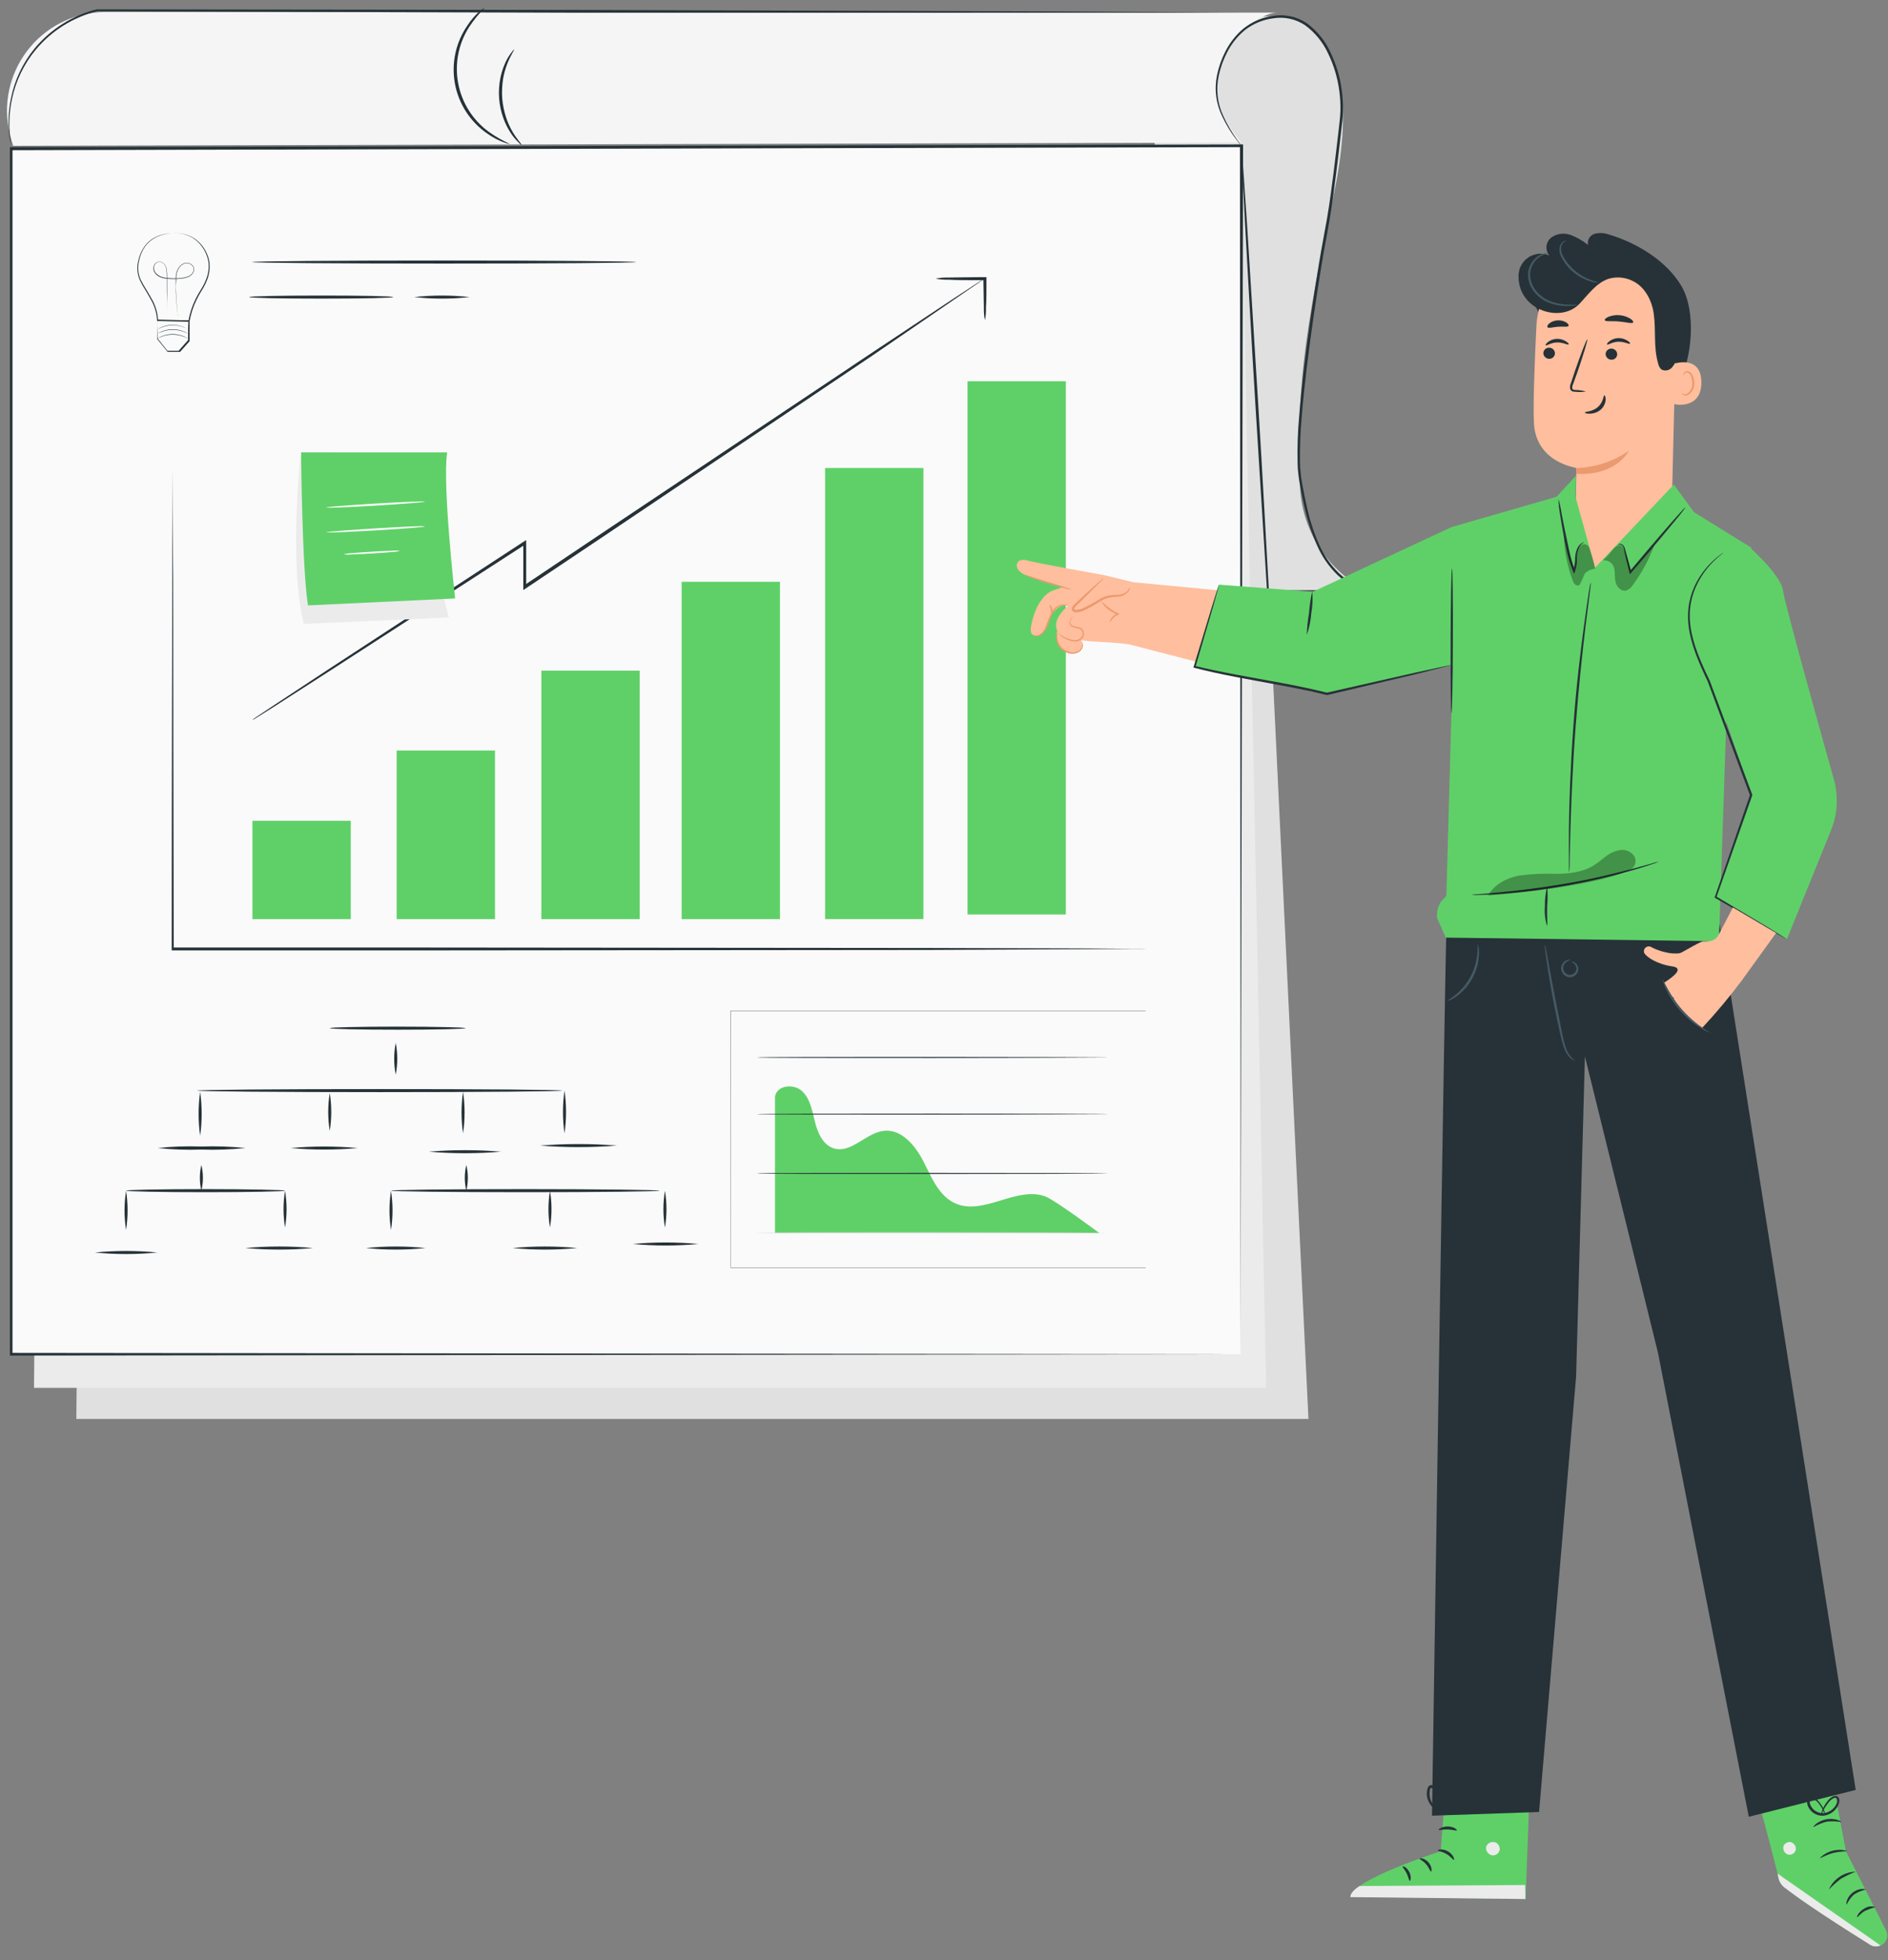 <svg width="131" height="136" viewBox="0 0 131 136" fill="none" xmlns="http://www.w3.org/2000/svg">
<rect x="0" y="0" width="131" height="136" fill="#808080" stroke="none"/>
<path d="M88.948 1.135C88.948 1.135 95.191 1.221 92.521 13.584C89.851 25.946 90.194 28.282 90.194 33.181C90.157 34.78 90.57 36.357 91.386 37.733C92.203 39.108 93.39 40.226 94.811 40.959H86.344L80.117 12.097V1.135H88.948Z" fill="#E0E0E0"/>
<path d="M90.788 98.441H5.297L6.06 14.804L86.578 10.595L90.788 98.441Z" fill="#E0E0E0"/>
<path d="M87.85 96.282H2.359L3.123 12.645L86.131 11.024L87.85 96.282Z" fill="#EBEBEB"/>
<path d="M86.081 93.95H0.766V10.313L86.134 10.113L86.081 93.95Z" fill="#FAFAFA"/>
<path d="M86.076 93.95C86.076 93.17 86.076 60.401 86.035 10.113L86.129 10.207L0.896 10.419H0.761L0.867 10.313C0.867 40.91 0.867 69.6 0.867 93.95L0.777 93.86L86.109 93.95L0.777 94.044H0.688V93.95C0.688 69.6 0.688 40.91 0.688 10.313V10.207H0.924L86.162 10.023H86.252V10.113C86.133 60.401 86.076 93.17 86.076 93.95Z" fill="#263238"/>
<path d="M86.133 9.889C81.723 4.756 86.839 0.959 88.582 0.878L7.334 0.833C6.336 0.832 5.35 1.049 4.444 1.47C3.539 1.89 2.737 2.503 2.094 3.267C1.451 4.03 0.983 4.925 0.722 5.888C0.461 6.851 0.414 7.86 0.585 8.843C0.666 9.274 0.777 9.698 0.915 10.113" fill="#F5F5F5"/>
<path d="M88.285 40.959H88.399H88.726H90L94.813 40.93V41.057C94.084 40.831 93.414 40.448 92.849 39.934C92.227 39.342 91.73 38.632 91.388 37.844C91.006 36.986 90.712 36.091 90.51 35.174C90.4 34.696 90.302 34.21 90.212 33.712C90.16 33.46 90.12 33.205 90.094 32.949C90.058 32.689 90.039 32.427 90.036 32.164C90.009 31.075 90.044 29.984 90.142 28.898C90.224 27.788 90.351 26.649 90.486 25.485C90.763 23.162 91.11 20.741 91.522 18.258C91.694 17.201 91.906 16.152 92.082 15.127C92.257 14.102 92.388 13.085 92.519 12.073C92.649 11.06 92.755 10.08 92.874 9.113C92.927 8.631 92.992 8.153 93.005 7.684C93.016 7.218 92.99 6.753 92.927 6.292C92.808 5.391 92.545 4.516 92.147 3.699C91.792 2.934 91.251 2.269 90.575 1.764C89.925 1.321 89.13 1.144 88.354 1.27C87.634 1.359 86.951 1.641 86.378 2.086C85.871 2.508 85.455 3.027 85.153 3.613C84.88 4.138 84.68 4.697 84.557 5.275C84.358 6.208 84.471 7.181 84.88 8.043C85.129 8.591 85.43 9.115 85.778 9.607L86.056 9.987C86.117 10.072 86.145 10.121 86.145 10.121C86.145 10.121 86.105 10.085 86.035 10.003L85.745 9.631C85.377 9.148 85.063 8.626 84.806 8.076C84.375 7.2 84.246 6.207 84.439 5.25C84.56 4.66 84.76 4.089 85.035 3.552C85.343 2.944 85.772 2.404 86.296 1.968C86.888 1.503 87.593 1.204 88.338 1.102C89.156 0.968 89.995 1.152 90.681 1.617C91.385 2.138 91.946 2.827 92.315 3.621C92.717 4.451 92.982 5.34 93.099 6.255C93.164 6.727 93.193 7.203 93.184 7.68C93.184 8.166 93.107 8.643 93.054 9.129C92.947 10.097 92.833 11.085 92.702 12.093C92.572 13.102 92.437 14.135 92.27 15.155C92.102 16.176 91.882 17.225 91.714 18.287C91.306 20.765 90.951 23.186 90.669 25.501C90.534 26.661 90.408 27.796 90.322 28.906C90.223 29.979 90.183 31.055 90.204 32.132C90.207 32.389 90.225 32.645 90.257 32.9C90.277 33.153 90.33 33.406 90.371 33.655C90.461 34.149 90.555 34.635 90.665 35.108C90.858 36.015 91.143 36.9 91.514 37.75C91.847 38.518 92.328 39.212 92.931 39.791C93.476 40.295 94.126 40.673 94.834 40.898L95.242 41.028H94.834L90.02 41H88.746H88.419L88.285 40.959Z" fill="#263238"/>
<path d="M35.669 3.434C35.702 3.458 35.457 3.781 35.216 4.377C35.078 4.723 34.975 5.083 34.91 5.45C34.838 5.903 34.816 6.361 34.845 6.818C34.884 7.274 34.976 7.723 35.118 8.157C35.237 8.513 35.393 8.855 35.584 9.178C35.914 9.725 36.204 9.995 36.176 10.04C36.147 10.085 36.086 9.982 35.955 9.856C35.767 9.676 35.6 9.474 35.457 9.256C35.242 8.934 35.066 8.587 34.935 8.223C34.605 7.326 34.531 6.355 34.718 5.418C34.794 5.037 34.915 4.667 35.078 4.315C35.187 4.077 35.324 3.853 35.486 3.646C35.588 3.503 35.657 3.425 35.669 3.434Z" fill="#263238"/>
<path d="M33.639 0.539C33.237 0.941 32.876 1.383 32.561 1.858C31.813 3.017 31.537 4.418 31.79 5.774C32.043 7.13 32.806 8.338 33.921 9.15C34.384 9.479 34.877 9.762 35.395 9.995C35.241 9.972 35.09 9.931 34.946 9.872C34.547 9.723 34.17 9.522 33.823 9.276C33.237 8.875 32.736 8.363 32.348 7.768C31.961 7.173 31.695 6.507 31.566 5.809C31.437 5.11 31.448 4.394 31.597 3.699C31.746 3.005 32.031 2.347 32.435 1.764C32.664 1.409 32.938 1.087 33.251 0.804C33.368 0.698 33.498 0.609 33.639 0.539Z" fill="#263238"/>
<path d="M79.555 65.832H79.289H78.505L75.488 65.852L64.383 65.905L27.796 65.938H11.914V65.836C11.914 55.384 11.943 46.393 11.955 40.008C11.955 36.823 11.975 34.292 11.983 32.544C11.983 31.683 11.983 31.013 11.983 30.552C11.983 30.331 11.983 30.164 11.983 30.041C11.983 29.919 11.983 29.866 11.983 29.866C11.983 29.866 11.983 29.923 11.983 30.041C11.983 30.16 11.983 30.331 11.983 30.552C11.983 31.013 11.983 31.683 11.983 32.544C11.983 34.292 11.983 36.823 12.012 40.008C12.012 46.393 12.037 55.384 12.053 65.836L11.951 65.734H27.731L64.317 65.766L75.406 65.799L78.424 65.82H79.207L79.555 65.832Z" fill="#263238"/>
<path d="M24.338 56.943H17.516V63.766H24.338V56.943Z" fill="#5FD068"/>
<path d="M34.346 52.068H27.523V63.766H34.346V52.068Z" fill="#5FD068"/>
<path d="M44.385 46.528H37.562V63.766H44.385V46.528Z" fill="#5FD068"/>
<path d="M54.119 40.363H47.297V63.766H54.119V40.363Z" fill="#5FD068"/>
<path d="M64.072 32.467H57.25V63.762H64.072V32.467Z" fill="#5FD068"/>
<path d="M73.955 26.449H67.133V63.443H73.955V26.449Z" fill="#5FD068"/>
<path d="M17.516 49.941C17.541 49.915 17.57 49.891 17.601 49.872L17.867 49.688L18.908 48.994L22.815 46.418L36.35 37.57L36.509 37.468V37.656C36.509 38.624 36.509 39.657 36.509 40.71L36.346 40.624L41.678 37.048L60.5 24.473L66.216 20.68L67.775 19.659L68.184 19.398L68.327 19.316C68.286 19.352 68.243 19.385 68.196 19.414L67.788 19.695L66.249 20.749L60.59 24.628L41.809 37.256L36.472 40.828L36.309 40.939V37.672L36.468 37.758L22.889 46.54L18.949 49.068L17.891 49.733L17.618 49.904L17.516 49.941Z" fill="#263238"/>
<path d="M68.34 22.215C68.281 21.938 68.257 21.656 68.266 21.374C68.266 20.851 68.237 20.124 68.233 19.332L68.34 19.438H68.078C67.204 19.438 66.412 19.438 65.841 19.406C65.53 19.415 65.219 19.39 64.914 19.332C65.219 19.271 65.53 19.245 65.841 19.255C66.412 19.255 67.204 19.226 68.078 19.226H68.446V19.32C68.446 20.137 68.446 20.859 68.413 21.361C68.424 21.648 68.399 21.934 68.34 22.215Z" fill="#263238"/>
<path d="M32.298 71.331C32.298 71.393 30.191 71.438 27.59 71.438C24.99 71.438 22.883 71.393 22.883 71.331C22.883 71.27 24.99 71.225 27.59 71.225C30.191 71.225 32.298 71.274 32.298 71.331Z" fill="#263238"/>
<path d="M27.458 74.557C27.316 73.829 27.316 73.08 27.458 72.352C27.599 73.08 27.599 73.829 27.458 74.557Z" fill="#263238"/>
<path d="M39.001 75.663C39.001 75.72 33.338 75.769 26.344 75.769C19.35 75.769 13.688 75.72 13.688 75.663C13.688 75.606 19.346 75.557 26.344 75.557C33.342 75.557 39.001 75.602 39.001 75.663Z" fill="#263238"/>
<path d="M13.887 78.799C13.746 77.786 13.746 76.758 13.887 75.745C14.029 76.758 14.029 77.786 13.887 78.799Z" fill="#263238"/>
<path d="M22.88 78.46C22.738 77.589 22.738 76.701 22.88 75.831C23.021 76.701 23.021 77.589 22.88 78.46Z" fill="#263238"/>
<path d="M32.13 78.627C31.988 77.672 31.988 76.701 32.13 75.745C32.271 76.701 32.271 77.672 32.13 78.627Z" fill="#263238"/>
<path d="M39.169 78.627C39.027 77.643 39.027 76.644 39.169 75.659C39.31 76.644 39.31 77.643 39.169 78.627Z" fill="#263238"/>
<path d="M17.022 79.648C16.008 79.753 14.987 79.789 13.968 79.754C12.949 79.789 11.928 79.753 10.914 79.648C11.928 79.541 12.949 79.505 13.968 79.542C14.987 79.505 16.008 79.541 17.022 79.648Z" fill="#263238"/>
<path d="M24.831 79.648C23.278 79.79 21.716 79.79 20.164 79.648C21.716 79.507 23.278 79.507 24.831 79.648Z" fill="#263238"/>
<path d="M34.763 79.901C33.098 80.043 31.423 80.043 29.758 79.901C31.423 79.76 33.098 79.76 34.763 79.901Z" fill="#263238"/>
<path d="M42.813 79.477C41.035 79.618 39.247 79.618 37.469 79.477C39.247 79.335 41.035 79.335 42.813 79.477Z" fill="#263238"/>
<path d="M13.973 82.604C13.832 82.019 13.832 81.409 13.973 80.824C14.115 81.409 14.115 82.019 13.973 82.604Z" fill="#263238"/>
<path d="M19.778 82.604C19.778 82.661 17.308 82.71 14.266 82.71C11.224 82.71 8.75 82.661 8.75 82.604C8.75 82.547 11.22 82.498 14.266 82.498C17.312 82.498 19.778 82.555 19.778 82.604Z" fill="#263238"/>
<path d="M19.778 85.16C19.637 84.318 19.637 83.458 19.778 82.616C19.92 83.458 19.92 84.318 19.778 85.16Z" fill="#263238"/>
<path d="M8.747 85.331C8.605 84.432 8.605 83.516 8.747 82.616C8.888 83.516 8.888 84.432 8.747 85.331Z" fill="#263238"/>
<path d="M32.356 82.604C32.215 82.019 32.215 81.409 32.356 80.824C32.498 81.409 32.498 82.019 32.356 82.604Z" fill="#263238"/>
<path d="M45.763 82.604C45.763 82.661 41.59 82.71 36.446 82.71C31.301 82.71 27.133 82.661 27.133 82.604C27.133 82.547 31.301 82.498 36.446 82.498C41.59 82.498 45.763 82.555 45.763 82.604Z" fill="#263238"/>
<path d="M38.161 85.16C38.019 84.318 38.019 83.458 38.161 82.616C38.302 83.458 38.302 84.318 38.161 85.16Z" fill="#263238"/>
<path d="M46.137 85.16C45.996 84.318 45.996 83.458 46.137 82.616C46.279 83.458 46.279 84.318 46.137 85.16Z" fill="#263238"/>
<path d="M27.13 85.331C26.988 84.432 26.988 83.516 27.13 82.616C27.271 83.516 27.271 84.432 27.13 85.331Z" fill="#263238"/>
<path d="M10.922 86.895C9.478 87.037 8.023 87.037 6.578 86.895C8.023 86.754 9.478 86.754 10.922 86.895Z" fill="#263238"/>
<path d="M21.723 86.585C20.16 86.726 18.587 86.726 17.023 86.585C18.587 86.443 20.16 86.443 21.723 86.585Z" fill="#263238"/>
<path d="M29.527 86.585C28.151 86.726 26.766 86.726 25.391 86.585C26.766 86.443 28.151 86.443 29.527 86.585Z" fill="#263238"/>
<path d="M40.054 86.585C38.56 86.727 37.056 86.727 35.562 86.585C37.056 86.443 38.56 86.443 40.054 86.585Z" fill="#263238"/>
<path d="M48.463 86.303C46.947 86.445 45.422 86.445 43.906 86.303C45.422 86.162 46.947 86.162 48.463 86.303Z" fill="#263238"/>
<path d="M79.492 87.957H50.695V70.123H79.492V87.957ZM50.712 87.936H79.492V70.143H50.716L50.712 87.936Z" fill="#263238"/>
<path d="M72.55 83.012C70.554 82.257 68.259 84.347 66.3 83.494C65.165 83 64.646 81.71 64.087 80.603C63.527 79.497 62.568 78.321 61.335 78.452C60.102 78.582 59.081 80.024 57.877 79.677C57.117 79.456 56.742 78.615 56.55 77.847C56.358 77.08 56.227 76.235 55.648 75.696C55.068 75.157 53.867 75.288 53.773 76.104V85.548H76.282C76.282 85.548 73.228 83.274 72.55 83.012Z" fill="#5FD068"/>
<path d="M76.866 85.531C76.866 85.552 71.412 85.568 64.683 85.568C57.955 85.568 52.5 85.568 52.5 85.531C52.5 85.495 57.955 85.495 64.683 85.495C71.412 85.495 76.866 85.511 76.866 85.531Z" fill="#E0E0E0"/>
<path d="M76.866 81.408C76.866 81.428 71.412 81.445 64.683 81.445C57.955 81.445 52.5 81.445 52.5 81.408C52.5 81.371 57.955 81.371 64.683 81.371C71.412 81.371 76.866 81.379 76.866 81.408Z" fill="#263238"/>
<path d="M76.866 77.296C76.866 77.296 71.412 77.329 64.683 77.329C57.955 77.329 52.5 77.329 52.5 77.296C52.5 77.264 57.955 77.26 64.683 77.26C71.412 77.26 76.866 77.264 76.866 77.296Z" fill="#263238"/>
<path d="M76.866 73.361C76.866 73.361 71.412 73.397 64.683 73.397C57.955 73.397 52.5 73.397 52.5 73.361C52.5 73.324 57.955 73.324 64.683 73.324C71.412 73.324 76.866 73.34 76.866 73.361Z" fill="#263238"/>
<path d="M12.039 16.172C12.039 16.172 12.039 16.172 12.079 16.172H12.194C12.344 16.171 12.495 16.185 12.643 16.213C12.88 16.255 13.108 16.333 13.321 16.446C13.604 16.597 13.851 16.809 14.043 17.066C14.282 17.379 14.445 17.742 14.521 18.128C14.585 18.577 14.527 19.035 14.354 19.455C14.264 19.682 14.153 19.901 14.023 20.108C13.887 20.321 13.763 20.542 13.651 20.769C13.414 21.248 13.246 21.758 13.153 22.284V22.321H13.116L12.051 22.296L10.932 22.268H10.899V22.227C10.872 21.698 10.713 21.185 10.438 20.733C10.32 20.504 10.185 20.292 10.058 20.075C9.929 19.871 9.812 19.66 9.707 19.442C9.524 19.026 9.483 18.562 9.589 18.119C9.667 17.739 9.824 17.378 10.05 17.062C10.239 16.809 10.483 16.604 10.765 16.462C10.977 16.354 11.204 16.277 11.438 16.233C11.585 16.201 11.734 16.182 11.883 16.176H11.998C12.026 16.176 12.039 16.176 12.039 16.176H11.998H11.883C11.736 16.188 11.59 16.211 11.447 16.245C11.217 16.295 10.994 16.375 10.785 16.482C10.507 16.627 10.266 16.832 10.079 17.082C9.862 17.395 9.714 17.75 9.642 18.124C9.54 18.551 9.581 19 9.76 19.402C9.866 19.616 9.983 19.825 10.111 20.026C10.238 20.238 10.373 20.455 10.495 20.684C10.778 21.148 10.94 21.676 10.965 22.219L10.928 22.174L12.047 22.202L13.112 22.231L13.072 22.264C13.168 21.731 13.338 21.214 13.578 20.729C13.692 20.5 13.819 20.278 13.957 20.063C14.086 19.86 14.196 19.645 14.284 19.422C14.459 19.014 14.518 18.567 14.456 18.128C14.384 17.753 14.229 17.398 14.002 17.091C13.815 16.834 13.576 16.62 13.3 16.462C13.093 16.349 12.87 16.268 12.639 16.221C12.492 16.192 12.343 16.174 12.194 16.168H12.075L12.039 16.172Z" fill="#263238"/>
<path d="M12.35 22.178C12.351 22.166 12.351 22.153 12.35 22.141V22.043C12.35 21.953 12.325 21.823 12.305 21.635C12.272 21.296 12.219 20.818 12.195 20.202C12.195 20.051 12.195 19.892 12.195 19.728C12.195 19.565 12.195 19.389 12.195 19.21C12.207 19.024 12.255 18.842 12.338 18.675C12.427 18.491 12.579 18.346 12.766 18.267C12.867 18.231 12.975 18.225 13.079 18.25C13.182 18.274 13.277 18.328 13.35 18.405C13.388 18.445 13.418 18.491 13.438 18.543C13.457 18.594 13.466 18.649 13.464 18.703C13.457 18.816 13.414 18.923 13.342 19.01C13.268 19.095 13.176 19.163 13.072 19.21C12.969 19.253 12.861 19.285 12.75 19.304C12.296 19.377 11.832 19.377 11.378 19.304C11.267 19.285 11.16 19.249 11.06 19.197C10.958 19.148 10.868 19.079 10.794 18.993C10.72 18.91 10.669 18.809 10.647 18.699C10.629 18.59 10.648 18.478 10.7 18.381C10.75 18.283 10.835 18.208 10.937 18.169C10.987 18.152 11.04 18.146 11.093 18.151C11.146 18.156 11.197 18.172 11.243 18.197C11.334 18.244 11.41 18.314 11.464 18.401C11.515 18.485 11.55 18.578 11.566 18.675C11.593 18.857 11.604 19.042 11.598 19.226C11.598 19.581 11.598 19.916 11.598 20.218C11.598 20.822 11.598 21.312 11.598 21.651V22.178C11.6 22.167 11.6 22.156 11.598 22.145V22.043C11.598 21.953 11.598 21.817 11.598 21.635C11.598 21.296 11.598 20.818 11.574 20.202C11.574 19.9 11.574 19.569 11.574 19.21C11.579 19.027 11.568 18.844 11.541 18.663C11.525 18.57 11.492 18.482 11.443 18.401C11.391 18.319 11.318 18.253 11.231 18.209C11.189 18.185 11.142 18.171 11.093 18.166C11.044 18.162 10.995 18.168 10.949 18.185C10.855 18.221 10.778 18.291 10.733 18.381C10.684 18.471 10.667 18.574 10.684 18.675C10.706 18.779 10.753 18.876 10.823 18.956C10.973 19.117 11.173 19.222 11.39 19.255C11.614 19.296 11.841 19.316 12.068 19.316C12.295 19.321 12.522 19.303 12.746 19.263C12.856 19.248 12.963 19.218 13.064 19.173C13.163 19.13 13.251 19.066 13.322 18.985C13.389 18.904 13.428 18.804 13.436 18.699C13.438 18.648 13.43 18.597 13.412 18.549C13.394 18.502 13.366 18.458 13.33 18.422C13.261 18.35 13.172 18.299 13.075 18.276C12.978 18.253 12.877 18.258 12.783 18.291C12.604 18.365 12.459 18.501 12.374 18.675C12.291 18.837 12.243 19.015 12.231 19.197C12.231 19.373 12.231 19.544 12.211 19.712C12.191 19.879 12.211 20.034 12.211 20.186C12.231 20.79 12.28 21.28 12.309 21.614C12.309 21.782 12.338 21.913 12.35 22.023V22.121V22.178Z" fill="#263238"/>
<path d="M10.927 22.178C10.927 22.178 10.927 22.313 10.927 22.537C10.927 22.762 10.927 23.109 10.927 23.472L11.621 24.338H11.584H12.425H12.393L12.83 23.844L13.05 23.599V23.631C13.05 23.137 13.05 22.672 13.075 22.247L13.12 22.292L11.548 22.243H11.094H10.927C10.976 22.237 11.025 22.237 11.074 22.243H11.519H13.152V22.288C13.152 22.696 13.152 23.178 13.152 23.672L12.932 23.921L12.495 24.411H12.474H11.629L10.898 23.509C10.898 23.137 10.919 22.819 10.927 22.549C10.917 22.426 10.917 22.302 10.927 22.178Z" fill="#263238"/>
<path d="M13.048 23.493L12.966 23.456C12.898 23.419 12.827 23.388 12.754 23.362C12.514 23.266 12.257 23.217 11.999 23.215C11.741 23.212 11.485 23.256 11.243 23.346C11.169 23.371 11.097 23.401 11.027 23.435L10.945 23.472C10.967 23.452 10.992 23.436 11.019 23.423L11.235 23.321C11.479 23.227 11.738 23.178 11.999 23.178C12.261 23.182 12.52 23.236 12.762 23.337C12.835 23.369 12.906 23.404 12.975 23.444C13.001 23.456 13.026 23.473 13.048 23.493Z" fill="#263238"/>
<path d="M13.059 23.158L12.982 23.117L12.766 23.023C12.524 22.931 12.268 22.882 12.01 22.876C11.752 22.876 11.497 22.922 11.255 23.011C11.181 23.036 11.109 23.066 11.039 23.101L10.961 23.133L11.034 23.088C11.102 23.048 11.173 23.014 11.247 22.986C11.491 22.89 11.752 22.841 12.014 22.843C12.275 22.848 12.533 22.902 12.774 23.003C12.847 23.032 12.918 23.068 12.986 23.109C13.013 23.122 13.038 23.138 13.059 23.158Z" fill="#263238"/>
<path d="M13.052 22.835C13.025 22.826 12.998 22.814 12.974 22.799C12.904 22.762 12.832 22.731 12.758 22.705C12.271 22.519 11.734 22.519 11.247 22.705C11.157 22.737 11.084 22.77 11.031 22.794L10.953 22.831L11.027 22.782C11.076 22.758 11.149 22.721 11.239 22.684C11.483 22.586 11.744 22.538 12.007 22.541C12.269 22.543 12.528 22.596 12.77 22.696C12.86 22.737 12.933 22.774 12.982 22.803L13.052 22.835Z" fill="#263238"/>
<path d="M20.85 31.626C20.85 31.626 20.033 39.158 21.082 43.282L31.146 42.841C31.146 42.841 28.991 35.414 30.33 32.124L20.85 31.626Z" fill="#EBEBEB"/>
<path d="M20.891 31.385C20.891 31.385 20.96 39.518 21.372 42L31.579 41.518C31.579 41.518 30.681 33.524 31.028 31.389L20.891 31.385Z" fill="#5FD068"/>
<path d="M29.483 34.802C29.483 34.839 27.956 34.961 26.066 35.076C24.176 35.19 22.645 35.251 22.641 35.21C22.637 35.17 24.168 35.051 26.058 34.937C27.948 34.822 29.483 34.761 29.483 34.802Z" fill="white"/>
<path d="M29.483 36.521C29.483 36.562 27.956 36.684 26.066 36.794C24.176 36.905 22.641 36.97 22.641 36.933C22.641 36.897 24.168 36.774 26.058 36.66C27.948 36.545 29.479 36.468 29.483 36.521Z" fill="white"/>
<path d="M27.751 38.215C27.565 38.264 27.375 38.291 27.183 38.297C26.832 38.33 26.346 38.366 25.807 38.399C25.268 38.432 24.778 38.452 24.427 38.46C24.236 38.486 24.043 38.486 23.852 38.46C24.037 38.41 24.227 38.382 24.419 38.379C24.774 38.346 25.26 38.309 25.799 38.277C26.338 38.244 26.824 38.219 27.179 38.211C27.369 38.188 27.561 38.19 27.751 38.215Z" fill="white"/>
<path d="M44.137 18.181C44.137 18.242 38.172 18.287 30.814 18.287C23.457 18.287 17.492 18.242 17.492 18.181C17.492 18.12 23.457 18.075 30.814 18.075C38.172 18.075 44.137 18.124 44.137 18.181Z" fill="#263238"/>
<path d="M27.284 20.61C27.284 20.671 25.047 20.716 22.287 20.716C19.526 20.716 17.289 20.671 17.289 20.61C17.289 20.549 19.526 20.504 22.287 20.504C25.047 20.504 27.284 20.545 27.284 20.61Z" fill="#263238"/>
<path d="M32.589 20.61C31.308 20.752 30.015 20.752 28.734 20.61C30.015 20.469 31.308 20.469 32.589 20.61Z" fill="#263238"/>
<path d="M88.281 46.226C88.276 46.195 88.276 46.163 88.281 46.132C88.281 46.059 88.281 45.969 88.256 45.858C88.236 45.601 88.207 45.25 88.17 44.809C88.109 43.874 88.019 42.559 87.909 40.943C87.705 37.656 87.423 33.153 87.113 28.176C86.802 23.199 86.574 18.691 86.382 15.405C86.3 13.771 86.235 12.469 86.186 11.534C86.186 11.093 86.153 10.742 86.145 10.481C86.145 10.37 86.145 10.28 86.145 10.207C86.139 10.176 86.139 10.144 86.145 10.113C86.147 10.144 86.147 10.176 86.145 10.207L86.17 10.481C86.19 10.738 86.219 11.089 86.251 11.53C86.317 12.465 86.406 13.78 86.517 15.396C86.721 18.663 87.003 23.186 87.309 28.163C87.615 33.14 87.852 37.648 88.04 40.93C88.125 42.564 88.191 43.87 88.24 44.805C88.24 45.246 88.272 45.597 88.281 45.858C88.281 45.969 88.281 46.059 88.281 46.132C88.287 46.163 88.287 46.195 88.281 46.226Z" fill="#263238"/>
<path d="M86.134 0.878H85.897H85.203H82.529H72.709L40.296 0.882L6.755 0.776C5.088 1.186 3.595 2.117 2.493 3.434C1.668 4.421 1.099 5.596 0.835 6.855C0.665 7.645 0.612 8.455 0.676 9.26C0.7 9.533 0.725 9.742 0.749 9.88C0.763 9.951 0.772 10.021 0.778 10.093C0.709 9.825 0.661 9.552 0.635 9.276C0.553 8.466 0.594 7.648 0.757 6.851C1.008 5.576 1.568 4.383 2.391 3.376C3.502 2.029 5.016 1.073 6.71 0.649L40.255 0.69L72.652 0.792L82.476 0.849L85.146 0.874H85.84L86.134 0.878Z" fill="#263238"/>
<path d="M100.46 122.159L99.962 128.434C99.962 128.434 93.763 130.427 93.727 131.588L105.854 131.747L106.212 122.147L100.46 122.159Z" fill="#5FD068"/>
<path d="M103.694 127.795C103.811 127.828 103.913 127.902 103.98 128.005C104.046 128.107 104.073 128.231 104.054 128.351C104.026 128.47 103.953 128.573 103.852 128.64C103.75 128.707 103.627 128.733 103.507 128.712C103.38 128.681 103.269 128.603 103.196 128.494C103.124 128.384 103.095 128.252 103.116 128.122C103.158 128.002 103.246 127.903 103.36 127.846C103.474 127.789 103.606 127.778 103.727 127.817" fill="#EBEBEB"/>
<path d="M105.845 131.747L105.82 130.775L94.335 130.845C94.335 130.845 93.677 131.237 93.696 131.616L105.845 131.747Z" fill="#EBEBEB"/>
<path d="M99.758 128.367C99.758 128.425 100.063 128.443 100.369 128.627C100.675 128.81 100.831 129.051 100.883 129.027C100.935 129.003 100.84 128.66 100.476 128.446C100.112 128.232 99.758 128.324 99.758 128.367Z" fill="#263238"/>
<path d="M98.5 128.944C98.5 129.002 98.748 129.094 98.955 129.339C99.163 129.583 99.231 129.846 99.292 129.843C99.353 129.84 99.377 129.501 99.111 129.201C98.845 128.902 98.5 128.886 98.5 128.944Z" fill="#263238"/>
<path d="M97.82 130.488C97.875 130.488 97.949 130.201 97.787 129.877C97.625 129.553 97.344 129.437 97.322 129.488C97.301 129.54 97.475 129.705 97.603 129.971C97.732 130.237 97.762 130.485 97.82 130.488Z" fill="#263238"/>
<path d="M99.823 126.945C99.85 126.997 100.128 126.909 100.455 126.921C100.782 126.933 101.066 127.031 101.085 126.979C101.103 126.927 100.856 126.722 100.473 126.713C100.091 126.704 99.792 126.9 99.823 126.945Z" fill="#263238"/>
<path d="M99.758 125.683C99.96 125.733 100.171 125.725 100.369 125.662C100.588 125.617 100.801 125.546 101.002 125.448C101.12 125.391 101.235 125.326 101.344 125.252C101.411 125.211 101.472 125.161 101.524 125.103C101.557 125.058 101.574 125.005 101.574 124.95C101.574 124.895 101.557 124.841 101.524 124.797C101.494 124.756 101.454 124.724 101.408 124.701C101.363 124.679 101.312 124.668 101.262 124.669C101.185 124.671 101.108 124.684 101.035 124.708C100.906 124.744 100.78 124.791 100.659 124.849C100.457 124.946 100.272 125.077 100.112 125.234C99.837 125.503 99.749 125.726 99.77 125.738C99.791 125.751 99.929 125.567 100.207 125.341C100.372 125.212 100.551 125.105 100.742 125.02C100.854 124.972 100.969 124.933 101.087 124.904C101.213 124.864 101.323 124.861 101.359 124.904C101.396 124.947 101.359 124.934 101.359 124.974C101.32 125.015 101.276 125.051 101.228 125.081C101.13 125.152 101.028 125.216 100.922 125.274C100.737 125.374 100.543 125.456 100.342 125.518C100.143 125.56 99.948 125.615 99.758 125.683Z" fill="#263238"/>
<path d="M99.844 125.766C99.954 125.588 100.003 125.38 99.985 125.173C99.99 124.948 99.956 124.723 99.884 124.51C99.839 124.384 99.783 124.262 99.716 124.146C99.683 124.064 99.629 123.993 99.559 123.939C99.489 123.886 99.406 123.852 99.319 123.84C99.265 123.843 99.213 123.861 99.169 123.892C99.125 123.924 99.091 123.967 99.071 124.018C99.043 124.089 99.024 124.164 99.016 124.241C98.995 124.376 98.995 124.515 99.016 124.65C99.058 124.873 99.154 125.083 99.294 125.261C99.542 125.567 99.79 125.631 99.796 125.613C99.802 125.595 99.603 125.472 99.413 125.176C99.303 125.005 99.231 124.812 99.203 124.61C99.187 124.494 99.187 124.376 99.203 124.259C99.203 124.131 99.264 124.024 99.313 124.036C99.362 124.048 99.478 124.128 99.533 124.228C99.594 124.332 99.647 124.44 99.692 124.552C99.765 124.749 99.812 124.955 99.829 125.164C99.869 125.534 99.811 125.757 99.844 125.766Z" fill="#263238"/>
<path d="M126.686 121.114L128.085 128.449L130.867 133.926C130.914 134.02 130.942 134.122 130.948 134.226C130.954 134.33 130.939 134.435 130.903 134.533C130.867 134.632 130.812 134.722 130.74 134.797C130.668 134.873 130.581 134.934 130.485 134.975C130.373 135.023 130.25 135.044 130.128 135.035C130.007 135.026 129.889 134.987 129.785 134.923C128.443 134.094 123.519 131.026 123.446 130.482C123.363 129.871 121.453 122.841 121.453 122.841L126.686 121.114Z" fill="#5FD068"/>
<path d="M130.482 134.969L123.336 129.984L123.403 130.289C123.46 130.557 123.611 130.795 123.828 130.962C124.409 131.408 126.038 132.6 129.76 134.92C129.868 134.986 129.989 135.025 130.115 135.033C130.241 135.041 130.367 135.018 130.482 134.965V134.969Z" fill="#EBEBEB"/>
<path d="M124.331 127.835C124.435 127.881 124.519 127.964 124.565 128.068C124.611 128.172 124.617 128.289 124.582 128.397C124.539 128.503 124.458 128.588 124.354 128.635C124.251 128.683 124.133 128.688 124.026 128.651C123.913 128.601 123.823 128.51 123.774 128.397C123.725 128.284 123.721 128.156 123.763 128.04C123.819 127.934 123.915 127.855 124.028 127.818C124.142 127.781 124.266 127.789 124.374 127.841" fill="#EBEBEB"/>
<path d="M128.125 132.141C128.251 131.876 128.427 131.636 128.642 131.435C128.888 131.274 129.161 131.158 129.449 131.093C129.449 131.075 129.345 131.038 129.17 131.05C128.94 131.074 128.722 131.163 128.541 131.307C128.358 131.449 128.221 131.641 128.147 131.86C128.095 132.034 128.107 132.138 128.125 132.141Z" fill="#263238"/>
<path d="M128.859 133.006C128.899 133.031 129.082 132.744 129.437 132.554C129.662 132.459 129.893 132.376 130.127 132.306C130 132.262 129.864 132.248 129.73 132.266C129.596 132.284 129.468 132.333 129.357 132.41C128.954 132.627 128.816 132.994 128.859 133.006Z" fill="#263238"/>
<path d="M126.891 131.096C127.154 130.823 127.437 130.57 127.737 130.338C128.067 130.151 128.41 129.988 128.764 129.852C128.366 129.859 127.978 129.98 127.646 130.2C127.314 130.421 127.052 130.732 126.891 131.096Z" fill="#263238"/>
<path d="M126.273 128.905C126.301 128.944 126.668 128.691 127.19 128.556C127.713 128.422 128.153 128.461 128.159 128.413C127.83 128.318 127.481 128.313 127.149 128.4C126.817 128.487 126.515 128.661 126.273 128.905Z" fill="#263238"/>
<path d="M125.815 126.765C126.109 126.593 126.426 126.462 126.756 126.377C127.096 126.343 127.439 126.355 127.777 126.411C127.777 126.395 127.685 126.319 127.496 126.258C127.246 126.184 126.983 126.169 126.727 126.215C126.471 126.261 126.23 126.367 126.022 126.524C125.867 126.646 125.799 126.75 125.815 126.765Z" fill="#263238"/>
<path d="M126.649 125.974C126.649 125.974 126.649 125.87 126.6 125.695C126.523 125.447 126.396 125.217 126.227 125.02C126.116 124.865 125.957 124.75 125.775 124.693C125.713 124.68 125.649 124.686 125.591 124.71C125.533 124.735 125.484 124.777 125.451 124.83C125.392 124.939 125.376 125.065 125.405 125.185C125.474 125.427 125.626 125.637 125.833 125.779C126.041 125.921 126.291 125.987 126.542 125.964C126.789 125.937 127.022 125.836 127.212 125.676C127.402 125.515 127.54 125.302 127.608 125.063C127.627 125.003 127.633 124.939 127.626 124.876C127.619 124.814 127.598 124.753 127.566 124.699C127.525 124.651 127.47 124.616 127.409 124.6C127.347 124.584 127.282 124.588 127.223 124.61C127.054 124.689 126.907 124.81 126.798 124.962C126.634 125.163 126.507 125.392 126.422 125.637C126.384 125.724 126.364 125.818 126.364 125.912C126.495 125.597 126.672 125.303 126.887 125.038C126.986 124.906 127.116 124.801 127.266 124.733C127.298 124.72 127.334 124.718 127.367 124.727C127.401 124.736 127.43 124.755 127.452 124.782C127.472 124.818 127.484 124.858 127.487 124.899C127.491 124.94 127.487 124.981 127.474 125.02C127.409 125.221 127.289 125.401 127.127 125.536C126.964 125.672 126.767 125.759 126.557 125.787C126.346 125.806 126.135 125.752 125.958 125.635C125.782 125.518 125.65 125.344 125.585 125.142C125.561 125.059 125.567 124.97 125.603 124.892C125.621 124.862 125.648 124.838 125.68 124.824C125.711 124.81 125.747 124.806 125.781 124.812C125.935 124.861 126.07 124.956 126.169 125.084C126.382 125.349 126.545 125.65 126.649 125.974Z" fill="#263238"/>
<path d="M100.365 64.488C100.289 64.488 99.359 125.967 99.359 125.967L106.789 125.711L109.36 95.483L109.971 73.294L115.036 93.83L121.341 126.041L128.759 124.179L119.315 64.097L110.427 62.379L100.365 64.488Z" fill="#263238"/>
<path d="M116.525 26.513C117.414 24.758 117.692 21.604 116.674 19.859C115.657 18.114 113.591 16.852 111.653 16.277C111.334 16.157 110.987 16.135 110.656 16.216C110.494 16.262 110.355 16.368 110.267 16.512C110.18 16.657 110.151 16.83 110.186 16.995C109.82 16.696 109.406 16.46 108.963 16.295C108.742 16.216 108.505 16.192 108.272 16.225C108.039 16.258 107.818 16.347 107.628 16.485C107.537 16.558 107.463 16.648 107.407 16.75C107.352 16.851 107.318 16.963 107.306 17.078C107.294 17.194 107.305 17.31 107.338 17.421C107.371 17.532 107.426 17.636 107.499 17.726C107.23 17.61 106.933 17.574 106.644 17.622C106.355 17.67 106.086 17.8 105.869 17.997C105.652 18.194 105.496 18.449 105.42 18.732C105.344 19.015 105.35 19.314 105.439 19.593C105.667 20.169 106.002 20.698 106.426 21.149C106.812 21.558 106.848 21.956 106.732 22.509" fill="#263238"/>
<path d="M109.193 40.972C109.248 40.129 109.386 32.506 109.383 32.473C109.38 32.439 106.553 32.121 106.43 29.306C106.372 27.946 106.479 25.137 106.605 22.598C106.669 21.281 107.226 20.038 108.166 19.113C109.105 18.189 110.358 17.652 111.675 17.61H111.947C114.881 17.689 116.452 20.226 116.29 23.157L115.89 39.469" fill="#FFBE9D"/>
<path d="M109.385 32.473C110.686 32.429 111.947 32.013 113.019 31.275C113.019 31.275 112.173 33.035 109.352 32.87L109.385 32.473Z" fill="#EB996E"/>
<path d="M107.086 24.499C107.089 24.603 107.132 24.703 107.207 24.776C107.282 24.849 107.382 24.891 107.486 24.893C107.538 24.895 107.589 24.887 107.637 24.87C107.685 24.852 107.73 24.825 107.767 24.79C107.805 24.755 107.835 24.713 107.856 24.666C107.877 24.619 107.889 24.568 107.89 24.517C107.889 24.465 107.879 24.413 107.858 24.365C107.838 24.317 107.808 24.273 107.771 24.237C107.734 24.2 107.69 24.171 107.642 24.152C107.593 24.132 107.542 24.122 107.489 24.123C107.438 24.12 107.387 24.128 107.338 24.146C107.29 24.163 107.246 24.191 107.208 24.226C107.171 24.261 107.141 24.303 107.12 24.35C107.099 24.397 107.087 24.447 107.086 24.499Z" fill="#263238"/>
<path d="M107.249 23.958C107.301 24.006 107.597 23.771 108.031 23.759C108.465 23.747 108.786 23.955 108.832 23.899C108.878 23.845 108.802 23.783 108.658 23.686C108.467 23.562 108.243 23.5 108.016 23.508C107.794 23.517 107.58 23.595 107.405 23.731C107.264 23.838 107.224 23.933 107.249 23.958Z" fill="#263238"/>
<path d="M111.406 24.56C111.409 24.665 111.452 24.764 111.527 24.838C111.601 24.912 111.702 24.953 111.807 24.954C111.858 24.957 111.91 24.949 111.958 24.932C112.006 24.914 112.051 24.887 112.089 24.852C112.126 24.817 112.156 24.775 112.177 24.727C112.198 24.68 112.209 24.63 112.21 24.578C112.208 24.473 112.165 24.373 112.09 24.3C112.015 24.226 111.915 24.185 111.81 24.184C111.706 24.18 111.606 24.218 111.53 24.289C111.455 24.359 111.41 24.456 111.406 24.56Z" fill="#263238"/>
<path d="M111.507 23.906C111.558 23.954 111.858 23.719 112.289 23.707C112.72 23.695 113.047 23.903 113.09 23.848C113.133 23.793 113.059 23.731 112.919 23.634C112.727 23.511 112.502 23.449 112.274 23.456C112.052 23.466 111.838 23.544 111.662 23.68C111.525 23.786 111.482 23.881 111.507 23.906Z" fill="#263238"/>
<path d="M110.039 27.164C109.81 27.096 109.572 27.061 109.333 27.057C109.223 27.057 109.116 27.029 109.095 26.956C109.083 26.842 109.105 26.727 109.159 26.626L109.464 25.776C109.883 24.554 110.18 23.566 110.131 23.551C110.082 23.536 109.706 24.505 109.287 25.715C109.189 26.021 109.091 26.299 109.003 26.571C108.936 26.706 108.92 26.861 108.957 27.008C108.975 27.046 109.001 27.08 109.033 27.107C109.065 27.134 109.103 27.153 109.143 27.164C109.206 27.178 109.269 27.184 109.333 27.182C109.568 27.206 109.805 27.2 110.039 27.164Z" fill="#263238"/>
<path d="M111.321 27.424C111.251 27.424 111.263 27.891 110.872 28.237C110.481 28.582 109.98 28.542 109.977 28.613C109.974 28.683 110.093 28.698 110.304 28.698C110.582 28.699 110.851 28.601 111.065 28.423C111.263 28.248 111.387 28.005 111.41 27.741C111.41 27.534 111.352 27.418 111.321 27.424Z" fill="#263238"/>
<path d="M111.346 22.212C111.395 22.329 111.823 22.258 112.333 22.304C112.844 22.35 113.25 22.475 113.32 22.368C113.351 22.316 113.275 22.209 113.107 22.099C112.882 21.965 112.628 21.886 112.367 21.867C112.107 21.844 111.845 21.883 111.603 21.98C111.419 22.063 111.328 22.157 111.346 22.212Z" fill="#263238"/>
<path d="M107.371 22.698C107.451 22.796 107.747 22.698 108.105 22.668C108.462 22.637 108.768 22.714 108.835 22.61C108.863 22.558 108.814 22.46 108.676 22.371C108.493 22.261 108.279 22.211 108.065 22.228C107.855 22.238 107.652 22.313 107.487 22.445C107.374 22.549 107.338 22.652 107.371 22.698Z" fill="#263238"/>
<path d="M116.135 25.241C116.184 25.22 118.051 24.609 118.051 26.537C118.051 28.466 116.116 28.065 116.11 28.01C116.104 27.955 116.135 25.241 116.135 25.241Z" fill="#FFBE9D"/>
<path d="M116.697 27.28C116.697 27.28 116.731 27.304 116.789 27.329C116.828 27.345 116.871 27.354 116.914 27.354C116.957 27.354 117 27.345 117.039 27.329C117.164 27.25 117.265 27.139 117.333 27.008C117.4 26.877 117.432 26.73 117.424 26.583C117.428 26.418 117.395 26.255 117.33 26.103C117.312 26.043 117.279 25.989 117.236 25.944C117.192 25.899 117.138 25.866 117.079 25.846C117.04 25.835 116.999 25.839 116.963 25.856C116.926 25.872 116.897 25.902 116.88 25.938C116.853 25.99 116.88 26.03 116.856 26.033C116.831 26.036 116.816 25.999 116.831 25.92C116.842 25.873 116.868 25.831 116.905 25.801C116.958 25.761 117.025 25.743 117.091 25.752C117.171 25.767 117.246 25.804 117.308 25.857C117.37 25.911 117.416 25.98 117.443 26.057C117.525 26.223 117.565 26.407 117.559 26.592C117.568 26.764 117.526 26.935 117.438 27.084C117.351 27.232 117.222 27.351 117.067 27.427C117.015 27.441 116.961 27.444 116.908 27.435C116.855 27.426 116.805 27.405 116.761 27.375C116.7 27.326 116.691 27.283 116.697 27.28Z" fill="#EB996E"/>
<path d="M105.379 18.948C105.153 21.445 108.231 22.488 109.582 21.088C110.193 20.443 110.749 19.636 111.599 19.346C111.889 19.258 112.194 19.23 112.496 19.261C112.798 19.293 113.09 19.384 113.356 19.529C114.151 19.942 114.618 20.861 114.744 21.748C114.915 22.97 114.716 24.071 115.049 25.205C115.078 25.373 115.162 25.527 115.288 25.642C115.417 25.704 115.564 25.719 115.703 25.684C115.842 25.648 115.965 25.565 116.049 25.449C116.331 25.082 116.499 24.64 116.532 24.178C116.701 23.14 116.662 22.079 116.416 21.057C116.167 20.031 115.623 19.1 114.851 18.38C113.849 17.512 112.549 17.067 111.226 17.139C109.908 17.221 108.65 17.715 107.629 18.551C107.139 18.916 106.747 19.397 106.488 19.951" fill="#263238"/>
<path d="M107.411 17.582C107.323 17.561 107.232 17.561 107.145 17.582C106.904 17.639 106.684 17.762 106.509 17.936C106.245 18.197 106.076 18.538 106.029 18.905C105.993 19.36 106.125 19.813 106.399 20.177C106.665 20.538 107.026 20.82 107.441 20.99C107.777 21.125 108.132 21.203 108.493 21.222C108.733 21.237 108.975 21.23 109.214 21.201C109.303 21.197 109.391 21.179 109.474 21.149C109.474 21.121 109.098 21.173 108.502 21.118C108.156 21.085 107.817 20.999 107.496 20.865C107.107 20.698 106.769 20.43 106.518 20.088C106.272 19.761 106.149 19.357 106.17 18.948C106.204 18.605 106.35 18.283 106.586 18.031C106.744 17.86 106.942 17.732 107.163 17.658C107.319 17.6 107.414 17.597 107.411 17.582Z" fill="#455A64"/>
<path d="M108.705 16.702C108.705 16.702 108.634 16.68 108.521 16.732C108.443 16.775 108.376 16.834 108.323 16.905C108.27 16.976 108.233 17.058 108.216 17.145C108.177 17.4 108.229 17.661 108.362 17.881C108.502 18.151 108.679 18.399 108.888 18.618C109.269 19.018 109.742 19.319 110.266 19.492C110.477 19.578 110.705 19.617 110.933 19.605C110.933 19.578 110.682 19.547 110.303 19.395C109.81 19.2 109.364 18.901 108.998 18.517C108.797 18.307 108.623 18.072 108.481 17.817C108.357 17.623 108.299 17.393 108.316 17.163C108.342 17.012 108.424 16.875 108.546 16.781C108.64 16.72 108.708 16.714 108.705 16.702Z" fill="#455A64"/>
<path d="M91.928 41.654L78.666 40.398L76.57 39.894C76.57 39.894 71.777 39.038 71.328 38.894C70.808 38.732 70.604 38.943 70.558 39.139C70.484 39.444 70.787 39.771 71.227 39.924C71.38 39.979 73.822 40.719 73.822 40.719C73.548 40.789 73.28 40.878 73.018 40.985C72.45 41.202 71.924 41.969 71.683 42.846C71.441 43.723 71.45 43.989 71.787 44.099C71.851 44.117 71.918 44.121 71.984 44.109C72.049 44.097 72.112 44.071 72.165 44.032C72.354 43.916 72.492 43.734 72.554 43.522C72.963 42.122 73.822 41.978 73.822 41.978L74.097 42.045C74.097 42.045 73.229 42.702 73.275 43.454C73.283 43.56 73.311 43.664 73.358 43.76C73.292 43.952 73.279 44.158 73.321 44.357C73.362 44.555 73.455 44.739 73.592 44.89C73.728 45.04 73.902 45.151 74.096 45.212C74.289 45.272 74.496 45.279 74.693 45.233C74.883 45.193 75.081 45.074 75.103 44.882C75.104 44.775 75.079 44.67 75.029 44.576C75.008 44.527 74.99 44.475 74.977 44.423L75.772 44.499C75.772 44.499 77.566 44.579 78.343 44.701L90.834 47.932C91.245 48.039 91.674 48.062 92.094 48.002C92.515 47.941 92.919 47.797 93.283 47.578C93.648 47.359 93.965 47.07 94.216 46.727C94.467 46.384 94.647 45.995 94.746 45.581C94.852 45.136 94.861 44.672 94.773 44.222C94.684 43.773 94.5 43.347 94.233 42.975C93.966 42.602 93.622 42.292 93.224 42.064C92.826 41.836 92.385 41.696 91.928 41.654Z" fill="#FFBE9D"/>
<path d="M78.388 40.746C78.365 40.883 78.3 41.009 78.202 41.107C78.104 41.205 77.978 41.27 77.841 41.293C77.569 41.361 77.288 41.336 77.013 41.382C76.197 41.526 75.588 42.299 74.763 42.403C74.65 42.403 74.503 42.403 74.458 42.29C74.412 42.177 74.503 42.088 74.583 42.015L76.567 40.114" fill="#FFBE9D"/>
<path d="M76.571 40.114C76.486 40.166 76.407 40.227 76.335 40.297C76.192 40.422 75.987 40.603 75.724 40.841L74.844 41.657C74.761 41.737 74.679 41.816 74.59 41.895C74.502 41.975 74.385 42.051 74.367 42.241C74.367 42.288 74.382 42.333 74.409 42.371C74.435 42.41 74.473 42.439 74.517 42.455C74.588 42.482 74.665 42.491 74.74 42.482C74.874 42.465 75.007 42.433 75.134 42.388C75.581 42.178 76.012 41.937 76.424 41.666C76.605 41.565 76.801 41.491 77.005 41.449C77.194 41.413 77.381 41.41 77.555 41.391C77.697 41.39 77.837 41.358 77.964 41.296C78.092 41.235 78.205 41.146 78.295 41.037C78.33 40.995 78.355 40.946 78.369 40.893C78.383 40.84 78.385 40.785 78.374 40.731C78.346 40.822 78.302 40.908 78.246 40.985C78.155 41.078 78.046 41.151 77.925 41.199C77.805 41.247 77.676 41.27 77.546 41.266C77.358 41.27 77.17 41.283 76.984 41.306C76.77 41.347 76.564 41.42 76.372 41.523C75.96 41.782 75.532 42.015 75.091 42.223C74.977 42.265 74.858 42.295 74.737 42.311C74.624 42.311 74.523 42.287 74.532 42.226C74.541 42.164 74.621 42.07 74.706 41.99C74.792 41.911 74.874 41.825 74.957 41.749L75.813 40.905C76.054 40.664 76.25 40.465 76.381 40.328C76.513 40.19 76.58 40.123 76.571 40.114Z" fill="#EB996E"/>
<path d="M74.124 42.015C73.952 41.98 73.774 41.985 73.605 42.03C73.427 42.089 73.272 42.204 73.165 42.357C73.03 42.55 72.927 42.762 72.859 42.987C72.789 43.218 72.697 43.443 72.584 43.656C72.485 43.833 72.342 43.982 72.168 44.087C72.108 44.122 72.04 44.142 71.971 44.146C71.901 44.151 71.832 44.139 71.768 44.111C71.679 44.069 71.646 44.026 71.649 44.023C71.652 44.02 71.695 44.047 71.78 44.075C71.839 44.093 71.902 44.097 71.963 44.088C72.024 44.079 72.083 44.057 72.135 44.023C72.291 43.918 72.418 43.775 72.504 43.607C72.61 43.397 72.697 43.178 72.764 42.953C72.834 42.719 72.942 42.497 73.085 42.299C73.207 42.134 73.382 42.014 73.58 41.96C73.712 41.926 73.849 41.926 73.981 41.96C74.032 41.965 74.082 41.984 74.124 42.015Z" fill="#EB996E"/>
<path d="M71.07 39.863C71.236 39.897 71.399 39.945 71.556 40.007L72.718 40.383L73.885 40.74C74.05 40.782 74.212 40.836 74.368 40.902C74.198 40.892 74.03 40.861 73.867 40.81C73.561 40.737 73.146 40.624 72.687 40.48C72.229 40.337 71.822 40.19 71.532 40.074C71.371 40.02 71.216 39.95 71.07 39.863Z" fill="#EB996E"/>
<path d="M74.497 42.736C74.497 42.736 74.463 42.785 74.399 42.861C74.351 42.909 74.314 42.966 74.291 43.03C74.268 43.093 74.259 43.161 74.264 43.228C74.272 43.271 74.291 43.311 74.32 43.345C74.348 43.378 74.385 43.403 74.426 43.418C74.531 43.457 74.64 43.482 74.75 43.494C74.888 43.507 75.017 43.57 75.111 43.671C75.157 43.732 75.188 43.803 75.202 43.877C75.216 43.952 75.212 44.029 75.191 44.102C75.168 44.173 75.131 44.239 75.082 44.296C75.033 44.353 74.973 44.399 74.906 44.432C74.784 44.497 74.646 44.522 74.509 44.506C74.296 44.469 74.09 44.4 73.898 44.301C73.763 44.24 73.64 44.156 73.534 44.053C73.493 44.016 73.462 43.969 73.445 43.916C73.445 43.916 73.485 43.959 73.561 44.026C73.672 44.113 73.794 44.184 73.925 44.237C74.12 44.323 74.326 44.383 74.536 44.414C74.656 44.428 74.776 44.402 74.879 44.34C74.982 44.279 75.063 44.186 75.108 44.075C75.125 44.017 75.129 43.956 75.119 43.897C75.109 43.837 75.085 43.781 75.05 43.732C74.969 43.648 74.861 43.596 74.744 43.586C74.627 43.569 74.512 43.538 74.402 43.494C74.35 43.472 74.305 43.438 74.271 43.393C74.236 43.349 74.214 43.296 74.206 43.24C74.211 43.137 74.241 43.037 74.294 42.949C74.348 42.861 74.423 42.788 74.512 42.736H74.497Z" fill="#EB996E"/>
<path d="M74.846 44.368C74.846 44.368 74.901 44.368 74.977 44.426C75.031 44.469 75.074 44.524 75.102 44.587C75.13 44.65 75.143 44.718 75.139 44.787C75.131 44.889 75.096 44.987 75.038 45.071C74.981 45.155 74.901 45.223 74.809 45.267C74.585 45.372 74.329 45.386 74.094 45.306C73.86 45.234 73.655 45.089 73.507 44.894C73.39 44.736 73.317 44.549 73.296 44.353C73.281 44.222 73.29 44.089 73.324 43.962C73.348 43.873 73.373 43.827 73.379 43.83C73.353 43.999 73.353 44.172 73.379 44.341C73.407 44.523 73.482 44.694 73.596 44.839C73.735 45.014 73.923 45.143 74.137 45.209C74.346 45.281 74.575 45.272 74.779 45.184C74.859 45.148 74.93 45.092 74.983 45.022C75.037 44.951 75.071 44.868 75.084 44.781C75.089 44.721 75.081 44.661 75.061 44.605C75.041 44.549 75.009 44.497 74.968 44.454C74.892 44.393 74.843 44.377 74.846 44.368Z" fill="#EB996E"/>
<path d="M76.991 43.197C76.996 43.116 77.022 43.037 77.067 42.968C77.172 42.783 77.336 42.638 77.532 42.556V42.644C77.427 42.598 77.325 42.546 77.226 42.488C76.868 42.302 76.57 42.018 76.367 41.669C76.644 41.947 76.952 42.193 77.284 42.403C77.385 42.461 77.486 42.513 77.59 42.556L77.694 42.605L77.587 42.644C77.406 42.717 77.25 42.84 77.137 42.999C77.034 43.118 77.006 43.204 76.991 43.197Z" fill="#EB996E"/>
<path d="M72.833 41.95C72.851 41.932 72.998 42.082 73.022 42.323C73.047 42.565 72.94 42.742 72.915 42.727C72.891 42.712 72.946 42.547 72.915 42.336C72.885 42.125 72.808 41.969 72.833 41.95Z" fill="#EB996E"/>
<path d="M92.156 48.134L100.799 46.15C100.799 46.15 100.359 61.982 100.359 62.132C100.359 62.282 99.647 62.529 99.708 63.681L100.319 65.048L119.269 65.301L119.783 49.916L121.512 37.996L117.539 35.535L116.139 33.619L110.675 39.383L109.314 34.462L109.354 32.998L108.003 34.465L100.714 36.568L91.083 41.058L84.573 40.56L82.883 46.257L92.156 48.134Z" fill="#5FD068"/>
<path d="M109.924 37.617C109.747 37.713 109.609 37.867 109.533 38.054C109.449 38.266 109.409 38.492 109.413 38.72C109.426 39.031 109.383 39.342 109.285 39.637L109.218 39.793L109.151 39.637C108.968 39.182 108.825 38.713 108.723 38.234C108.493 37.244 108.344 36.336 108.246 35.682C108.179 35.328 108.141 34.969 108.133 34.609C108.23 34.954 108.306 35.306 108.359 35.66C108.484 36.312 108.665 37.213 108.879 38.197C108.978 38.666 109.113 39.127 109.282 39.576H109.151C109.245 39.301 109.293 39.013 109.291 38.723C109.296 38.482 109.35 38.245 109.45 38.026C109.515 37.882 109.622 37.761 109.756 37.678C109.804 37.641 109.863 37.62 109.924 37.617Z" fill="#263238"/>
<path d="M116.939 35.202C116.889 35.298 116.827 35.387 116.755 35.468C116.627 35.63 116.45 35.865 116.205 36.153C115.735 36.727 115.081 37.513 114.347 38.378L113.179 39.732L113.088 39.836L113.057 39.704C112.889 39.038 112.752 38.482 112.666 38.084C112.629 37.886 112.519 37.779 112.412 37.779C112.36 37.774 112.308 37.788 112.266 37.818C112.266 37.818 112.287 37.739 112.412 37.733C112.45 37.732 112.487 37.739 112.522 37.753C112.557 37.767 112.588 37.788 112.614 37.815C112.679 37.886 112.725 37.972 112.749 38.066C112.862 38.457 113.017 39.013 113.195 39.674L113.069 39.646L114.225 38.274C114.958 37.412 115.628 36.636 116.12 36.079C116.364 35.801 116.566 35.578 116.707 35.425C116.847 35.272 116.93 35.193 116.939 35.202Z" fill="#263238"/>
<path d="M108.878 60.515C108.864 60.448 108.858 60.379 108.86 60.31C108.86 60.157 108.86 59.965 108.86 59.72C108.86 59.21 108.86 58.47 108.86 57.559C108.878 55.726 108.967 53.21 109.165 50.429C109.364 47.648 109.667 45.141 109.917 43.332C110.039 42.415 110.153 41.697 110.223 41.193L110.324 40.612C110.333 40.544 110.348 40.478 110.37 40.413C110.376 40.481 110.376 40.55 110.37 40.618C110.351 40.768 110.327 40.96 110.299 41.202C110.232 41.727 110.14 42.455 110.027 43.341C109.807 45.154 109.535 47.66 109.324 50.438C109.113 53.216 109.019 55.735 108.964 57.556C108.942 58.455 108.927 59.189 108.912 59.72C108.912 59.962 108.912 60.154 108.896 60.307C108.895 60.377 108.889 60.446 108.878 60.515Z" fill="#263238"/>
<path d="M107.336 64.222C107.203 63.782 107.154 63.321 107.193 62.862C107.183 62.405 107.237 61.948 107.352 61.505C107.395 61.958 107.395 62.413 107.352 62.865C107.33 63.611 107.394 64.216 107.336 64.222Z" fill="#263238"/>
<path d="M115.099 59.775C114.941 59.847 114.779 59.909 114.613 59.959C114.307 60.069 113.83 60.212 113.256 60.381C111.753 60.81 110.229 61.161 108.689 61.432C107.148 61.71 105.593 61.906 104.031 62.019C103.436 62.059 102.95 62.083 102.613 62.089C102.44 62.103 102.267 62.103 102.094 62.089C102.264 62.058 102.437 62.039 102.61 62.034L104.022 61.912C105.214 61.802 106.859 61.606 108.656 61.3C110.453 60.995 112.064 60.594 113.219 60.289L114.588 59.913C114.754 59.852 114.925 59.806 115.099 59.775Z" fill="#263238"/>
<path d="M100.711 49.478C100.669 49.478 100.641 47.232 100.65 44.457C100.659 41.682 100.702 39.435 100.748 39.438C100.794 39.441 100.818 41.685 100.809 44.46C100.8 47.235 100.757 49.478 100.711 49.478Z" fill="#263238"/>
<path d="M121.168 37.763C121.168 37.763 123.555 39.811 123.714 40.972C123.833 41.868 126.184 50.288 127.241 54.06C127.572 55.234 127.501 56.485 127.039 57.614L123.983 65.164L119.047 62.242L121.516 55.163L119.472 49.154L121.168 37.763Z" fill="#5FD068"/>
<path d="M123.99 65.164C123.958 65.153 123.927 65.137 123.898 65.118L123.636 64.974L122.636 64.403L119.011 62.297L118.965 62.269L118.984 62.224C119.674 60.228 120.512 57.801 121.429 55.136V55.188C121.142 54.411 120.839 53.602 120.53 52.773C119.806 50.826 119.118 48.968 118.489 47.272C117.862 45.961 117.321 44.692 117.171 43.476C117.096 42.907 117.113 42.33 117.22 41.767C117.319 41.288 117.486 40.826 117.715 40.395C118.041 39.786 118.473 39.242 118.993 38.787C119.129 38.666 119.272 38.551 119.421 38.445C119.47 38.406 119.524 38.372 119.58 38.344C119.536 38.389 119.488 38.43 119.436 38.466C119.338 38.543 119.198 38.659 119.023 38.821C118.526 39.285 118.112 39.832 117.801 40.438C117.579 40.862 117.42 41.318 117.33 41.788C117.23 42.34 117.218 42.905 117.297 43.46C117.452 44.649 117.993 45.906 118.626 47.211L120.68 52.712C120.986 53.54 121.291 54.35 121.579 55.13V55.154V55.182C120.643 57.841 119.794 60.264 119.094 62.257L119.066 62.184L122.651 64.323L123.636 64.934L123.889 65.094C123.963 65.139 123.993 65.161 123.99 65.164Z" fill="#263238"/>
<g opacity="0.3">
<path d="M111.27 38.87C111.435 38.864 111.597 38.914 111.73 39.012C111.863 39.109 111.959 39.249 112.004 39.408C112.065 39.738 112.019 40.08 112.104 40.404C112.19 40.728 112.486 41.046 112.814 40.976C113.008 40.912 113.173 40.782 113.281 40.609C113.923 39.74 114.438 38.784 114.809 37.769C114.809 37.791 113.116 39.713 113.116 39.713C113.051 39.227 112.924 38.752 112.737 38.298C112.679 38.151 112.615 37.904 112.474 37.837C112.245 37.733 111.939 38.069 111.787 38.271C111.63 38.478 111.453 38.668 111.258 38.839" fill="black"/>
</g>
<g opacity="0.3">
<path d="M108.508 37.127C108.539 38.201 108.745 39.263 109.119 40.27C109.152 40.373 109.208 40.467 109.284 40.545C109.324 40.584 109.375 40.609 109.43 40.617C109.485 40.625 109.541 40.614 109.59 40.587C109.712 40.381 109.815 40.163 109.895 39.936C110.051 39.499 110.687 39.46 110.687 39.46C110.581 38.966 110.442 38.48 110.271 38.005C110.24 37.927 110.185 37.861 110.114 37.815C110.044 37.77 109.961 37.747 109.877 37.751C109.767 37.788 109.669 37.854 109.593 37.942C109.517 38.029 109.465 38.135 109.443 38.249C109.348 39.035 109.361 39.392 109.244 39.667C108.939 38.833 108.706 37.834 108.511 37.097" fill="black"/>
</g>
<g opacity="0.3">
<path d="M113.206 60.28C113.279 60.228 113.34 60.163 113.386 60.087C113.433 60.012 113.464 59.928 113.478 59.84C113.491 59.752 113.487 59.663 113.466 59.577C113.445 59.49 113.406 59.409 113.353 59.338C113.24 59.199 113.091 59.092 112.923 59.028C112.756 58.965 112.574 58.946 112.396 58.975C112.043 59.036 111.711 59.185 111.431 59.409C111.14 59.62 110.874 59.861 110.569 60.047C109.82 60.506 108.909 60.613 108.029 60.625C107.15 60.588 106.269 60.628 105.397 60.744C104.535 60.909 103.673 61.355 103.258 62.129C103.246 62.129 110.761 61.585 113.206 60.28Z" fill="black"/>
</g>
<path d="M118.099 71.319C117.296 70.803 116.623 70.108 116.131 69.29C116.135 69.279 116.138 69.268 116.138 69.256C116.138 69.245 116.135 69.233 116.131 69.223C116.112 69.198 116.085 69.182 116.054 69.177C115.843 68.852 115.651 68.516 115.48 68.168C116.091 67.771 116.895 67.166 116.024 67.043C114.951 66.891 114.19 66.368 114.074 66.084C114.056 66.016 114.059 65.944 114.084 65.878C114.108 65.812 114.153 65.756 114.211 65.716C114.269 65.677 114.337 65.656 114.408 65.657C114.478 65.659 114.546 65.681 114.603 65.723C114.929 65.889 115.277 66.009 115.636 66.081C115.923 66.148 116.219 66.166 116.513 66.136C116.693 66.114 117.332 65.677 118.017 65.356C118.112 65.312 118.218 65.297 118.322 65.314L118.582 65.295C118.721 65.287 118.855 65.242 118.971 65.166C119.087 65.09 119.182 64.985 119.245 64.861L120.239 62.954L123.234 64.727L120.862 68.015C120.002 69.166 119.079 70.269 118.099 71.319Z" fill="#FFBE9D"/>
<path d="M118.723 71.662C118.476 71.592 118.243 71.483 118.032 71.338C117.503 71.017 117.025 70.619 116.614 70.158C116.203 69.701 115.861 69.186 115.599 68.63C115.48 68.402 115.397 68.158 115.352 67.905C116.037 69.491 117.216 70.813 118.714 71.674L118.723 71.662Z" fill="#455A64"/>
<path d="M109.289 73.59C109.289 73.59 109.259 73.59 109.204 73.566C109.128 73.529 109.057 73.483 108.993 73.428C108.763 73.218 108.595 72.95 108.504 72.652C108.369 72.222 108.258 71.785 108.171 71.344C108.061 70.849 107.947 70.305 107.834 69.73C107.608 68.584 107.437 67.539 107.327 66.781C107.272 66.402 107.232 66.093 107.211 65.882C107.191 65.772 107.184 65.66 107.189 65.549C107.23 65.647 107.258 65.749 107.272 65.855L107.437 66.747C107.578 67.499 107.764 68.538 107.99 69.684C108.103 70.256 108.213 70.797 108.314 71.298C108.415 71.799 108.495 72.242 108.62 72.6C108.698 72.885 108.843 73.148 109.042 73.367C109.185 73.529 109.295 73.578 109.289 73.59Z" fill="#455A64"/>
<path d="M109.031 66.729C109.031 66.729 109.083 66.71 109.166 66.729C109.287 66.773 109.387 66.862 109.447 66.976C109.495 67.063 109.518 67.161 109.512 67.26C109.507 67.359 109.473 67.455 109.416 67.535C109.346 67.636 109.247 67.713 109.133 67.756C109.018 67.8 108.894 67.808 108.774 67.78C108.658 67.745 108.554 67.677 108.475 67.585C108.395 67.493 108.343 67.381 108.325 67.26C108.313 67.164 108.324 67.066 108.358 66.974C108.391 66.883 108.446 66.801 108.518 66.735C108.771 66.518 109.001 66.582 108.988 66.594C108.842 66.636 108.708 66.711 108.597 66.814C108.544 66.87 108.506 66.937 108.484 67.01C108.462 67.083 108.458 67.161 108.472 67.236C108.488 67.326 108.529 67.41 108.59 67.478C108.651 67.547 108.73 67.597 108.817 67.624C108.906 67.644 108.998 67.637 109.084 67.606C109.169 67.576 109.244 67.521 109.3 67.45C109.345 67.389 109.372 67.318 109.38 67.244C109.388 67.169 109.376 67.094 109.346 67.025C109.23 66.778 109.019 66.75 109.031 66.729Z" fill="#455A64"/>
<path d="M102.54 65.5C102.613 65.727 102.64 65.966 102.619 66.203C102.598 66.781 102.444 67.346 102.17 67.855C101.896 68.364 101.509 68.804 101.039 69.14C100.851 69.283 100.635 69.387 100.406 69.446C100.406 69.421 100.635 69.302 100.972 69.036C101.405 68.687 101.763 68.255 102.026 67.764C102.288 67.274 102.45 66.736 102.5 66.182C102.546 65.772 102.512 65.503 102.54 65.5Z" fill="#455A64"/>
<path d="M90.672 44.056C90.686 43.544 90.739 43.033 90.828 42.528C90.865 42.02 90.939 41.516 91.048 41.018C91.096 41.528 91.074 42.042 90.984 42.547C90.947 43.062 90.842 43.569 90.672 44.056Z" fill="#263238"/>
<path d="M84.58 40.566C84.578 40.602 84.571 40.638 84.559 40.673C84.541 40.755 84.513 40.856 84.48 40.979C84.4 41.26 84.293 41.651 84.156 42.14L82.945 46.281L82.896 46.196C84.623 46.624 86.705 46.972 88.927 47.382C90.033 47.59 91.1 47.813 92.084 48.057H92.05L98.249 46.654L100.055 46.263L100.538 46.162C100.594 46.146 100.651 46.138 100.709 46.138C100.655 46.159 100.6 46.177 100.544 46.19L100.067 46.312L98.282 46.761L92.096 48.219H92.059C91.078 47.978 90.015 47.758 88.908 47.553C86.692 47.143 84.605 46.786 82.875 46.33L82.805 46.315L82.826 46.245C83.34 44.548 83.77 43.133 84.079 42.122C84.229 41.639 84.351 41.254 84.44 40.972C84.479 40.85 84.512 40.748 84.541 40.667C84.551 40.632 84.564 40.598 84.58 40.566Z" fill="#263238"/>
</svg>
